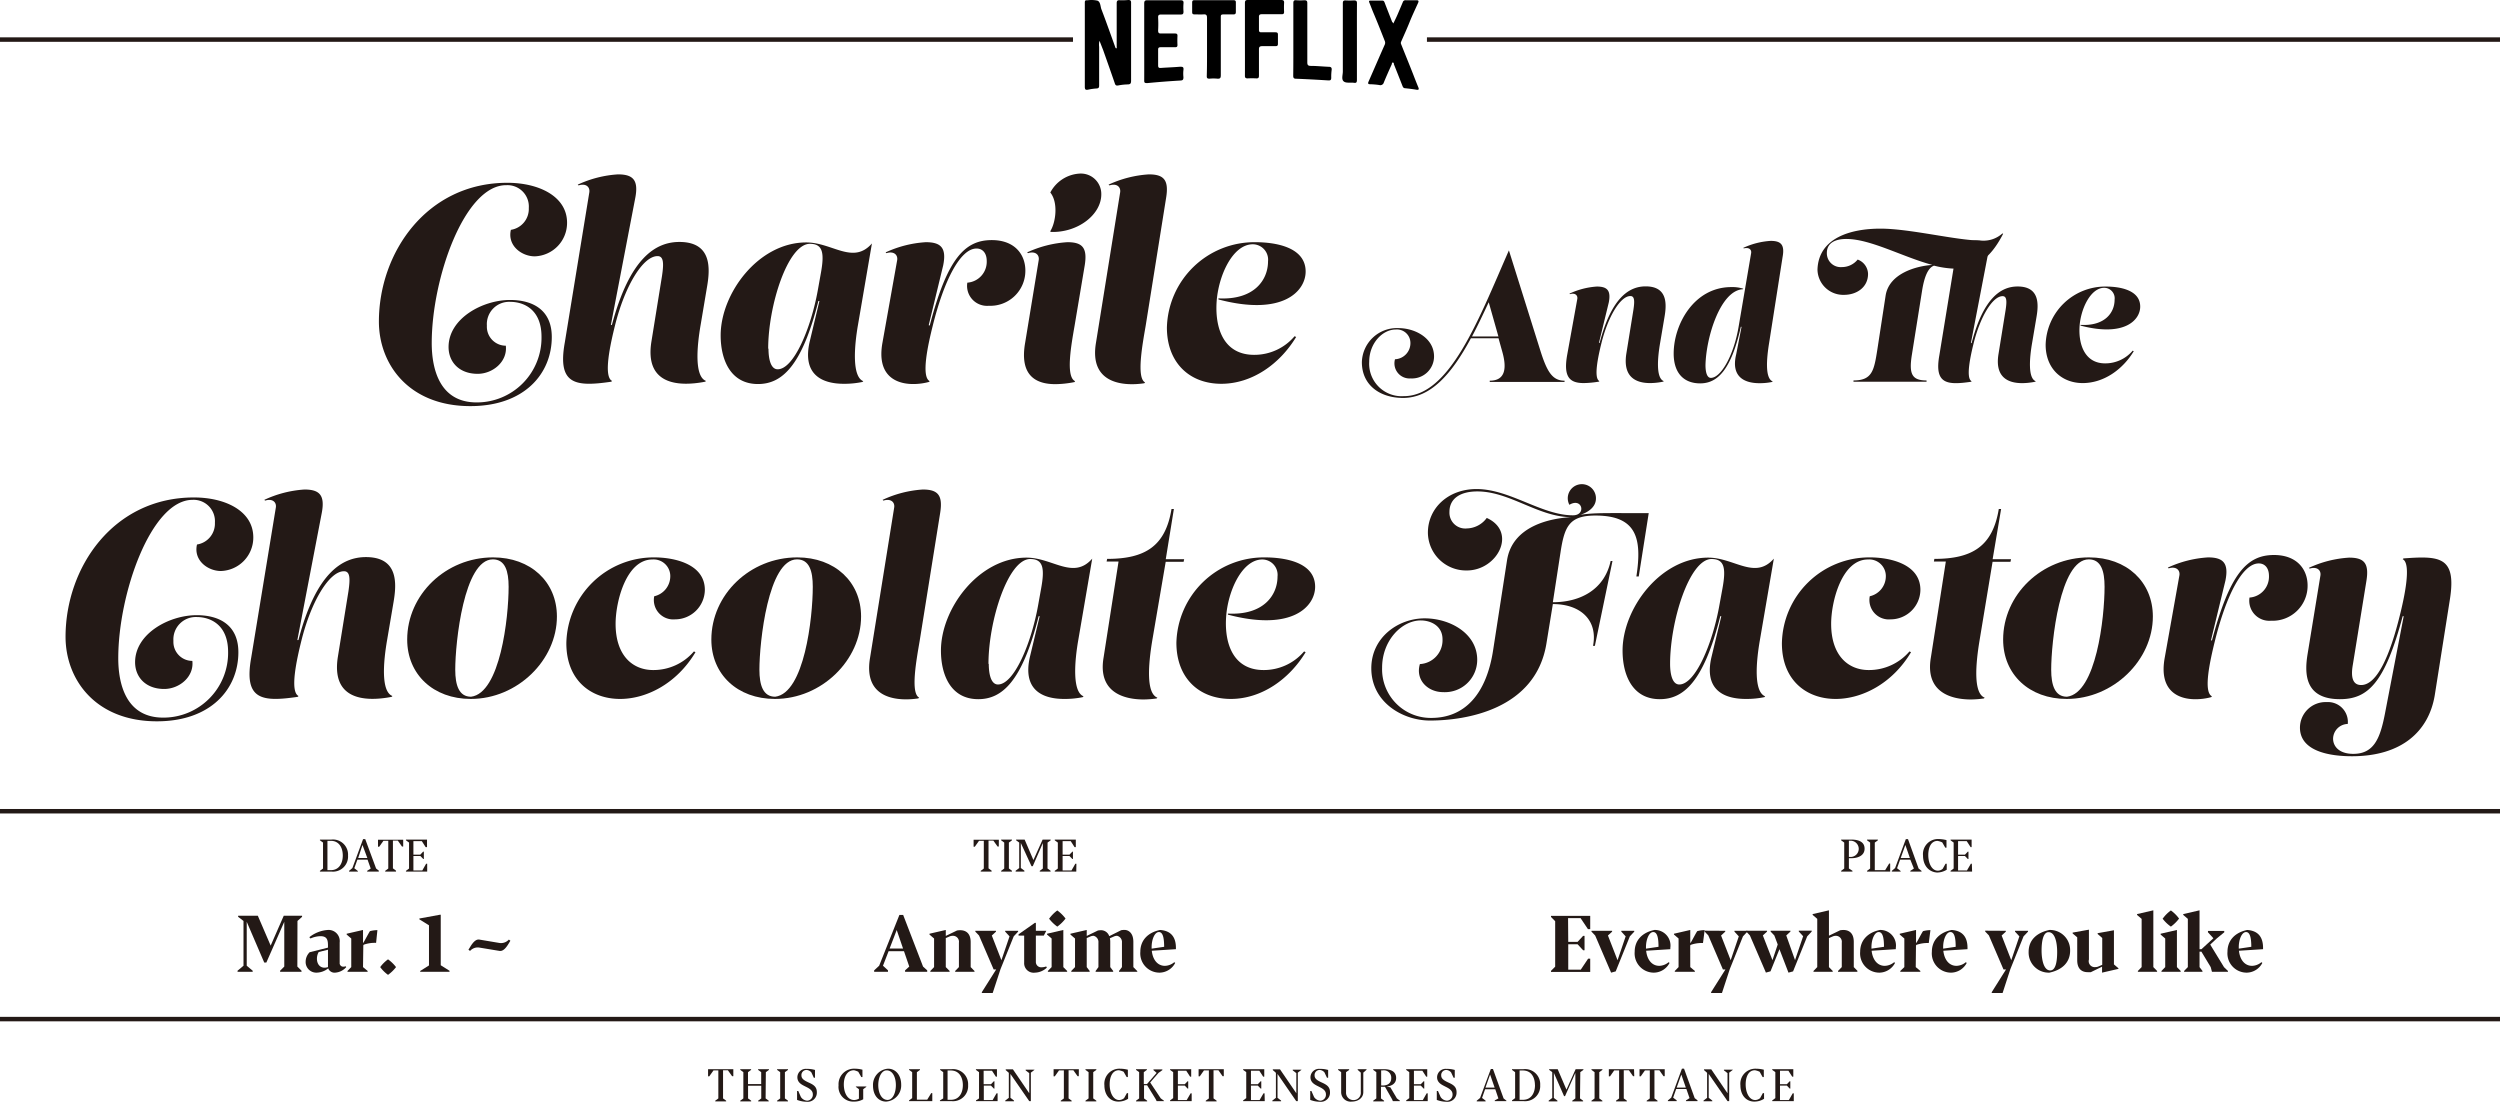 <svg xmlns="http://www.w3.org/2000/svg" viewBox="0 0 418.78 184.53"><defs><style>.cls-1{fill:#231916;}.cls-2{fill:none;stroke:#231916;stroke-miterlimit:10;stroke-width:0.75px;}</style></defs><g id="Layer_2" data-name="Layer 2"><g id="Layer_1-2" data-name="Layer 1"><path d="M184.18,6.83a2.69,2.69,0,0,0-.06,1c0,2.16,0,4.32,0,6.47,0,.33-.06.5-.43.52a9.52,9.52,0,0,0-1.42.2c-.46.1-.55-.07-.55-.5q0-6.49,0-13c0-.36,0-.72,0-1.08s.11-.41.39-.39h.06a4.62,4.62,0,0,1,1.67.06c.53.22.48,1,.67,1.47.77,2,1.49,4.06,2.23,6.1.06.16.08.33.23.44.14-.08.1-.21.09-.32,0-2.41,0-4.83,0-7.24,0-.4.11-.55.52-.52A10.75,10.75,0,0,0,189,0c.36,0,.48.11.47.47,0,1.15,0,2.3,0,3.44q0,4.82,0,9.61c0,.43-.09.61-.55.62a9.31,9.31,0,0,0-1.58.17c-.34.06-.49,0-.6-.36-.63-1.84-1.28-3.67-1.93-5.51Z"/><path d="M233.4,3.94c.26-.55.49-1,.7-1.49.3-.69.59-1.38.88-2.07a.46.46,0,0,1,.5-.34q.9,0,1.8,0c.36,0,.4.14.27.44-.48,1.07-1,2.15-1.43,3.23S235.18,5.9,234.7,7a.48.48,0,0,0,0,.39c.66,1.66,1.34,3.32,2,5,.29.75.58,1.5.89,2.24.14.34.07.46-.32.4-.63-.11-1.26-.18-1.89-.25-.27,0-.37-.18-.46-.41-.47-1.21-.95-2.41-1.43-3.62,0-.11,0-.27-.18-.27s-.13.17-.17.28c-.45,1-.9,2-1.33,3.05a.61.61,0,0,1-.78.43,13,13,0,0,0-1.53-.13c-.31,0-.39-.12-.26-.42.91-2.07,1.81-4.16,2.73-6.23a.76.76,0,0,0,0-.59C231.32,5.22,230.68,3.59,230,2c-.22-.54-.42-1.08-.64-1.62-.08-.2,0-.28.19-.28h2c.26,0,.33.17.41.38.41,1.08.84,2.16,1.26,3.24C233.3,3.73,233.33,3.78,233.4,3.94Z"/><path d="M191.67,7c0-2.14,0-4.28,0-6.42,0-.43.14-.55.56-.54,1.83,0,3.66,0,5.5,0,.44,0,.56.13.52.55a8.56,8.56,0,0,0,0,1.34c0,.38-.09.51-.48.5-1.08,0-2.16,0-3.24,0-.38,0-.55.08-.53.51a19.46,19.46,0,0,1,0,2.16c0,.43.14.53.53.51.75,0,1.5,0,2.26,0,.31,0,.47.06.45.43a14.81,14.81,0,0,0,0,1.49c0,.29-.11.38-.39.38-.81,0-1.61,0-2.42,0-.34,0-.44.12-.43.45,0,.86,0,1.71,0,2.57,0,.36.09.48.46.45,1.06-.08,2.12-.11,3.18-.2.45,0,.67,0,.6.56a5.17,5.17,0,0,0,0,1.18c0,.42-.09.55-.52.57-1.85.11-3.69.25-5.53.43-.43,0-.53-.05-.52-.47C191.68,11.28,191.67,9.14,191.67,7Z"/><path d="M208.54,6.53c0-2,0-4,0-6,0-.39.09-.54.51-.53q2.78,0,5.55,0c.42,0,.53.13.5.53a13.83,13.83,0,0,0,0,1.44c0,.32-.1.42-.41.41-1.1,0-2.19,0-3.29,0-.42,0-.53.14-.51.53,0,.69,0,1.37,0,2.06,0,.33.08.45.43.44.77,0,1.54,0,2.31,0,.34,0,.45.1.44.44,0,.5,0,1,0,1.49,0,.29-.1.39-.39.39-.74,0-1.47,0-2.21,0-.51,0-.59.17-.58.62,0,1.43,0,2.87,0,4.31,0,.37-.1.49-.46.47a13.83,13.83,0,0,0-1.44,0c-.37,0-.46-.14-.45-.48C208.55,10.61,208.54,8.57,208.54,6.53Z"/><path d="M202.19,7.82c0-1.61,0-3.22,0-4.83,0-.5-.16-.61-.61-.58s-1,0-1.49,0c-.29,0-.39-.1-.39-.39q0-.79,0-1.59c0-.28.09-.4.38-.4q3.27,0,6.52,0c.31,0,.44.1.42.42,0,.51,0,1,0,1.54,0,.31-.1.43-.41.42-.53,0-1.06,0-1.59,0s-.52.12-.52.53c0,3.22,0,6.43,0,9.65,0,.44-.09.62-.56.59a6.57,6.57,0,0,0-1.33,0c-.39,0-.47-.11-.46-.46C202.2,11.11,202.19,9.46,202.19,7.82Z"/><path d="M216.65,6.6c0-2,0-4,0-6.06,0-.37.08-.53.48-.5a8.56,8.56,0,0,0,1.34,0c.46,0,.53.16.52.56,0,2.14,0,4.28,0,6.42,0,1.15,0,2.3,0,3.44,0,.47.16.57.59.58,1,0,2,.11,3,.15.35,0,.53.11.49.52A8.44,8.44,0,0,0,223,13c0,.41-.13.49-.5.47-1.8-.11-3.59-.21-5.39-.28-.38,0-.48-.14-.48-.52C216.66,10.67,216.65,8.64,216.65,6.6Z"/><path d="M227.3,7c0,2.12,0,4.24,0,6.36,0,.39-.06.58-.5.51-.59-.09-1.35.11-1.74-.26s-.11-1.09-.12-1.66c0-3.8,0-7.6,0-11.4,0-.36.1-.49.46-.48a12.71,12.71,0,0,0,1.38,0c.39,0,.54.08.53.51C227.29,2.69,227.3,4.83,227.3,7Z"/><path class="cls-1" d="M72.32,57.46c0,4.36,1.32,9.95,7.52,9.95a10.83,10.83,0,0,0,10.87-11c0-4.49-2.86-5.85-5.28-5.85a3.74,3.74,0,0,0-3.87,4,3.18,3.18,0,0,0,3.17,3.35c.31,2.68-2.2,4.71-4.71,4.71-3.12,0-4.88-2-4.88-4.49,0-4.8,5.72-7.88,10.29-7.88,4,0,7,1.8,7,6.2,0,6.21-4.66,11.58-13.64,11.58-10.3,0-15.32-7-15.32-14.17,0-11.53,8-23.24,21.52-23.24,5.24,0,10,2.25,10,6.69a5.6,5.6,0,0,1-5.41,5.63c-2.2,0-4.62-1.8-4-4.44a3.54,3.54,0,0,0,3-3.65,3.58,3.58,0,0,0-3.74-3.83C77.82,30.93,72.32,46.64,72.32,57.46Z"/><path class="cls-1" d="M98.72,32.21c.13-.89-.57-1.55-1.81-1.15l-.13-.13a18.67,18.67,0,0,1,6.74-1.72c2.5,0,3.47.93,2.9,3.92l-4.09,21.3.17,0c3-11.26,7.35-13.9,11.31-13.9,5.5,0,5.15,4.53,4.62,7.56l-1.05,6.25c-.66,3.79-1.06,8.72.88,9.47l-.13.13c-4.76.92-10.17.35-9-6.78l1.76-10.91c.31-2.07.31-3.35-.74-3.35-2.47,0-5.5,5.06-7.13,11.62-.75,3-2,8.54-.49,9.29l-.13.13c-6,.88-9.06.52-7.79-6.56Z"/><path class="cls-1" d="M143.73,54.38c-.66,3.79-1,8.72.88,9.47l-.13.13a14.74,14.74,0,0,1-3.12.31c-3.74,0-7-1.59-5.72-7.09l1.62-6.78-.17,0c-2.77,11-6.16,13.91-10.12,13.91-4.62,0-6.25-4.1-6.25-8.15,0-7,6.29-15.57,14.34-15.57,4.36,0,7.84,3.78,11,.17Zm-15,4c0,1.81.4,3.48,1.54,3.48,2.69,0,5.59-6.87,6.74-13.34l.48-2.68c.66-3.56.31-5-1.85-5C131.94,40.92,128.68,51.21,128.68,58.43Z"/><path class="cls-1" d="M155.74,63.85l-.13.13a10.09,10.09,0,0,1-2.64.35c-3,0-6.12-1.5-5.15-6.91l2.47-13.86c.13-.88-.58-1.54-1.81-1.15l-.13-.13a18.67,18.67,0,0,1,6.73-1.71c2.51,0,3.52.92,2.91,3.91l-2.42,10,.17.05c2.95-11.27,5.9-14.31,10.39-14.31,3.91,0,5.63,2.47,5.63,5.11a5.86,5.86,0,0,1-6.12,5.89,3.34,3.34,0,0,1-3.6-3.87,3.51,3.51,0,0,0,3.25-3.61c0-1.36-.7-2.11-1.71-2.11-2.73,0-5.46,5.37-7.35,13C155.48,57.64,154.25,63.1,155.74,63.85Z"/><path class="cls-1" d="M174,43.56c.13-.88-.57-1.54-1.8-1.15l-.14-.13a18.77,18.77,0,0,1,6.74-1.71c2.51,0,3.39.92,2.9,3.91L180,54.6c-.53,3.08-1.54,8.5.09,9.25L180,64a16.68,16.68,0,0,1-3.22.35c-3.34,0-6-1.5-5.06-6.91Zm1.94-4.84c.92-1.45,1.36-4.8,0-6.47a5.93,5.93,0,0,1,4.89-3.17,3.42,3.42,0,0,1,3.65,3.48c0,3.43-4,6.47-8.49,6.29Z"/><path class="cls-1" d="M187.64,32.21c.13-.89-.57-1.55-1.8-1.15l-.14-.13a18.72,18.72,0,0,1,6.74-1.72c2.51,0,3.39.93,2.9,3.92L191.91,54.6c-.53,3.08-1.58,8.72-.09,9.46l-.13.14c-3.17.48-9.29.3-8.1-6.78Z"/><path class="cls-1" d="M212.41,43.78a2.58,2.58,0,0,0-2.55-2.86c-3.39,0-5.81,5.32-6.07,9.77-.26,4.66,1.41,8.75,6.29,8.75a8.83,8.83,0,0,0,6.78-3.12l.26.13c-2.77,4.58-7.43,7.84-12.54,7.84-5.32,0-9.11-3.53-9.11-9.42a14.67,14.67,0,0,1,14.79-14.3c3.43,0,8.45.83,8.45,4.92,0,3.26-3.79,7.53-14.61,4.67l0-.18C210.08,50.29,212.41,46.9,212.41,43.78Z"/><path class="cls-1" d="M258,58.64c1.11,3.54,2,5.13,4.08,5.13l0,.21H249.55l0-.21c2.76,0,2.82-2.31,2.1-4.86l-.63-2.25h-4.62c-3.27,6.09-6.78,10-11.37,10-3.78,0-6.9-2.07-6.9-6a5.87,5.87,0,0,1,6.09-5.7c2.88,0,6,1.71,6,4.74a3.69,3.69,0,0,1-3.9,3.69,2.53,2.53,0,0,1-2.64-3.21,2.7,2.7,0,0,0,2.58-2.82,2.26,2.26,0,0,0-2.49-2.16c-2.13,0-4.41,2.25-4.41,5.4a5.44,5.44,0,0,0,5.79,5.76c7.68,0,12.48-12.69,17.61-24.42Zm-11.37-2.28H251l-1.62-5.73C248.41,52.7,247.51,54.62,246.58,56.36Z"/><path class="cls-1" d="M264.22,50.06c.09-.6-.39-1.05-1.23-.78l-.09-.09A12.76,12.76,0,0,1,267.49,48c1.71,0,2.4.63,2,2.67l-1.65,6.78.12,0c2-7.68,5-9.48,7.71-9.48,3.75,0,3.51,3.09,3.15,5.16l-.72,4.26c-.45,2.58-.72,5.94.6,6.45l-.09.09a10.88,10.88,0,0,1-2.19.24c-2.49,0-4.56-1.08-4-4.86l1.2-7.44c.21-1.41.21-2.28-.51-2.28-1.68,0-3.75,3.45-4.86,7.92-.51,2.07-1.35,5.82-.33,6.33l-.09.09a16.81,16.81,0,0,1-2.52.24c-2.37,0-3.45-1-2.79-4.71Z"/><path class="cls-1" d="M296.35,57.44c-.42,2.58-.72,5.94.6,6.45l-.09.09a10.06,10.06,0,0,1-2.13.21c-2.55,0-4.8-1.08-3.9-4.83l.9-4.62-.12,0c-1.65,7.38-4,9.48-6.81,9.48s-4.44-1.8-4.44-5c0-4.86,3.39-11.13,9.66-11.13a6.11,6.11,0,0,1,2,.27l-.06.09c-3.72.18-6.15,7.89-6.27,12.69,0,1.26.27,2.16.9,2.16,1.68,0,3.84-3.75,4.65-8.58l2.1-12.33c.09-.6-.39-1-1.23-.78l-.09-.09a12.76,12.76,0,0,1,4.59-1.17c1.71,0,2.37.63,2,2.67Z"/><path class="cls-1" d="M315,38.3c5,0,12.81,2,16.89,2a4.7,4.7,0,0,0,3.54-1.2l.12.06c-2.34,4.59-5,5.85-7.92,5.85a16,16,0,0,1-3.66-.51c-1,.36-1.62,1.83-2,4.2l-1.71,10.74c-.51,3.21,0,4.29,2.46,4.29l0,.21H310.48l0-.21c3.15,0,3.45-1.68,4-5.19l1.38-9c.57-3.78,5.25-5,7.83-5.16-4.92-1.32-10.35-4.35-14.4-4.35-2,0-3.27.75-3.27,2.34a2.32,2.32,0,0,0,2.52,2.37,3.38,3.38,0,0,0,2.64-1.26,2.63,2.63,0,0,1,1.74,2.4c0,2.28-1.95,3.51-4,3.51a4.31,4.31,0,0,1-4.47-4.23C304.63,39.77,310.15,38.3,315,38.3Z"/><path class="cls-1" d="M327.67,42.32c.09-.6-.39-1-1.23-.78l-.09-.09a12.76,12.76,0,0,1,4.59-1.17c1.71,0,2.37.63,2,2.67l-2.79,14.52.12,0c2-7.68,5-9.48,7.71-9.48,3.75,0,3.51,3.09,3.15,5.16l-.72,4.26c-.45,2.58-.72,5.94.6,6.45l-.09.09c-3.24.63-6.93.24-6.15-4.62l1.2-7.44c.21-1.41.21-2.28-.51-2.28-1.68,0-3.75,3.45-4.86,7.92-.51,2.07-1.35,5.82-.33,6.33l-.09.09c-4.08.6-6.18.36-5.31-4.47Z"/><path class="cls-1" d="M354.22,50.21a1.76,1.76,0,0,0-1.74-2c-2.31,0-4,3.63-4.14,6.66s1,6,4.29,6a6,6,0,0,0,4.62-2.13l.18.09c-1.89,3.12-5.07,5.34-8.55,5.34s-6.21-2.4-6.21-6.42A10,10,0,0,1,352.75,48c2.34,0,5.76.57,5.76,3.36,0,2.22-2.58,5.13-10,3.18l0-.12C352.63,54.65,354.22,52.34,354.22,50.21Z"/><path class="cls-1" d="M19.81,110.26c0,4.36,1.32,9.95,7.53,9.95a10.84,10.84,0,0,0,10.87-11c0-4.48-2.86-5.85-5.28-5.85a3.75,3.75,0,0,0-3.88,4,3.18,3.18,0,0,0,3.17,3.35c.31,2.68-2.2,4.7-4.71,4.7-3.12,0-4.88-2-4.88-4.48,0-4.8,5.72-7.88,10.3-7.88,4,0,7,1.8,7,6.2,0,6.21-4.66,11.58-13.64,11.58-10.3,0-15.31-7-15.31-14.17C11,95,19,83.33,32.49,83.33c5.23,0,9.94,2.25,9.94,6.69A5.6,5.6,0,0,1,37,95.65c-2.2,0-4.62-1.8-4-4.44a3.54,3.54,0,0,0,3-3.65,3.58,3.58,0,0,0-3.74-3.83C25.31,83.73,19.81,99.44,19.81,110.26Z"/><path class="cls-1" d="M46.21,85c.13-.88-.57-1.54-1.8-1.14l-.13-.13A18.67,18.67,0,0,1,51,82c2.51,0,3.47.93,2.9,3.92l-4.09,21.3.18,0c2.94-11.26,7.34-13.9,11.31-13.9,5.5,0,5.14,4.53,4.62,7.56l-1.06,6.25c-.66,3.79-1.06,8.72.88,9.46l-.13.14c-4.75.92-10.17.35-9-6.78l1.76-10.91c.3-2.07.3-3.35-.75-3.35-2.47,0-5.5,5.06-7.13,11.62-.75,3-2,8.54-.48,9.28l-.14.14c-6,.88-9.06.52-7.79-6.56Z"/><path class="cls-1" d="M93.29,103.27c0,7.3-6.6,13.81-14.43,13.81-6.29,0-10.65-4.13-10.65-9.94,0-7.53,6.47-13.77,14.39-13.77C88.89,93.37,93.29,97.46,93.29,103.27Zm-8.09-5c0-2.59-.58-4.57-2.64-4.57-4.84,0-6.3,13.9-6.3,18.48,0,2.6.62,4.53,2.64,4.53C83.79,116.12,85.2,103.49,85.2,98.29Z"/><path class="cls-1" d="M109.62,93.37c3.12,0,8.45,1,8.45,5.45a5,5,0,0,1-5,4.93,3.25,3.25,0,0,1-3.48-3.87,3.44,3.44,0,0,0,2.69-3.3,2.79,2.79,0,0,0-3-2.86c-4.35,0-6.16,7-6.16,10.78,0,5.28,2.82,7.74,6.3,7.74a8.91,8.91,0,0,0,6.82-3.12l.26.13c-3.12,5.24-8.18,7.83-12.63,7.83-4.88,0-9-3.12-9-9.32A14.65,14.65,0,0,1,109.62,93.37Z"/><path class="cls-1" d="M144.24,103.27c0,7.3-6.6,13.81-14.43,13.81-6.29,0-10.65-4.13-10.65-9.94,0-7.53,6.47-13.77,14.39-13.77C139.84,93.37,144.24,97.46,144.24,103.27Zm-8.09-5c0-2.59-.57-4.57-2.64-4.57-4.84,0-6.3,13.9-6.3,18.48,0,2.6.62,4.53,2.64,4.53C134.74,116.12,136.15,103.49,136.15,98.29Z"/><path class="cls-1" d="M149.79,85c.13-.88-.58-1.54-1.81-1.14l-.13-.13A18.67,18.67,0,0,1,154.58,82c2.51,0,3.39.93,2.91,3.92l-3.44,21.47c-.52,3.08-1.58,8.72-.08,9.47l-.14.13c-3.16.48-9.28.3-8.09-6.78Z"/><path class="cls-1" d="M180.63,107.18c-.66,3.79-1,8.72.88,9.46l-.13.14a14.74,14.74,0,0,1-3.12.3c-3.74,0-7-1.58-5.73-7.08l1.63-6.78-.17,0c-2.77,11-6.16,13.9-10.12,13.9-4.62,0-6.25-4.09-6.25-8.14,0-7,6.29-15.57,14.34-15.57,4.36,0,7.84,3.78,11,.17Zm-15,4c0,1.81.4,3.48,1.54,3.48,2.69,0,5.59-6.87,6.74-13.34l.48-2.68c.66-3.56.31-5-1.85-5C168.84,93.72,165.58,104,165.58,111.23Z"/><path class="cls-1" d="M195.28,93.67h3.08l-.09.44h-3L193,107.4c-.62,3.79-1.06,8.72.88,9.47l-.13.13a16.77,16.77,0,0,1-2.16.17c-3.39,0-7.7-1.23-6.73-7l2.51-16.11h-2l.09-.44c6.34,0,9.77-2.11,10.78-8.36h.4Z"/><path class="cls-1" d="M214,96.58a2.58,2.58,0,0,0-2.55-2.86c-3.39,0-5.81,5.32-6.07,9.77-.27,4.66,1.41,8.75,6.29,8.75a8.85,8.85,0,0,0,6.78-3.12l.26.13c-2.77,4.58-7.44,7.83-12.54,7.83-5.33,0-9.11-3.52-9.11-9.41a14.67,14.67,0,0,1,14.79-14.3c3.43,0,8.45.83,8.45,4.92,0,3.26-3.79,7.53-14.61,4.67l0-.18C211.65,103.09,214,99.7,214,96.58Z"/><path class="cls-1" d="M252.44,93.89c.88-5.81,7.3-7.08,10.78-7.26v0c-5.5,0-10.3-4.31-15.75-4.31-2.73,0-4.67,1.1-4.67,3.43a2.65,2.65,0,0,0,2.91,2.77,4.25,4.25,0,0,0,3.34-1.76c5.15,2.33,1.81,8.8-3.34,8.8a6.4,6.4,0,0,1-6.52-6.33c0-4.1,3.39-7.31,8.14-7.31,5.59,0,10.92,4.4,16.16,4.4,1,0,1.4-.57,1.4-1.1,0-.7-.74-1.41-2-.66a2.36,2.36,0,1,1,4.45-1.06c0,1.68-1.76,2.47-2.6,2.73v0c2.42-.36,4.27-.27,11.44-.27l-1.67,10.61h-.4c1-6.47,0-10.21-6.86-10.21-4.4,0-5.19,1.85-5.85,6.2l-1.28,8.32c4.71,0,8.67-2.2,9.68-6.91h.31l-2.95,14.22h-.31c.84-4.27-2.06-7-6.73-7l-1.06,6.51c-1.76,11.22-13.64,13-19.53,13-4.49,0-9.82-3-9.82-8.76,0-5.15,4.49-8.36,8.94-8.36,4.22,0,8.8,2.51,8.8,6.95a5.41,5.41,0,0,1-5.72,5.41c-2.51,0-4.67-2-3.88-4.7a4,4,0,0,0,3.79-4.14c0-2.29-2-3.17-3.65-3.17-3.13,0-6.47,3.3-6.47,7.92a8.15,8.15,0,0,0,8.23,8.41c5.5,0,9.24-3.83,10.38-11.44Z"/><path class="cls-1" d="M294.81,107.18c-.66,3.79-1.05,8.72.88,9.46l-.13.14a14.74,14.74,0,0,1-3.12.3c-3.75,0-7.05-1.58-5.73-7.08l1.63-6.78-.17,0c-2.78,11-6.16,13.9-10.13,13.9-4.62,0-6.24-4.09-6.24-8.14,0-7,6.29-15.57,14.34-15.57,4.36,0,7.84,3.78,11,.17Zm-15.05,4c0,1.81.4,3.48,1.54,3.48,2.69,0,5.59-6.87,6.73-13.34l.49-2.68c.66-3.56.31-5-1.85-5C283,93.72,279.76,104,279.76,111.23Z"/><path class="cls-1" d="M313.24,93.37c3.13,0,8.45,1,8.45,5.45a5,5,0,0,1-5,4.93,3.25,3.25,0,0,1-3.48-3.87,3.44,3.44,0,0,0,2.69-3.3,2.79,2.79,0,0,0-3-2.86c-4.35,0-6.16,7-6.16,10.78,0,5.28,2.82,7.74,6.3,7.74a8.91,8.91,0,0,0,6.82-3.12l.26.13c-3.12,5.24-8.18,7.83-12.63,7.83-4.88,0-9-3.12-9-9.32A14.65,14.65,0,0,1,313.24,93.37Z"/><path class="cls-1" d="M333.79,93.67h3.08l-.09.44h-3l-2.2,13.29c-.62,3.79-1.06,8.72.88,9.47l-.13.13a16.77,16.77,0,0,1-2.16.17c-3.39,0-7.7-1.23-6.73-7l2.51-16.11h-2l.08-.44c6.34,0,9.77-2.11,10.79-8.36h.39Z"/><path class="cls-1" d="M360.63,103.27c0,7.3-6.6,13.81-14.43,13.81-6.29,0-10.65-4.13-10.65-9.94,0-7.53,6.47-13.77,14.39-13.77C356.23,93.37,360.63,97.46,360.63,103.27Zm-8.09-5c0-2.59-.57-4.57-2.64-4.57-4.84,0-6.3,13.9-6.3,18.48,0,2.6.62,4.53,2.64,4.53C351.13,116.12,352.54,103.49,352.54,98.29Z"/><path class="cls-1" d="M370.53,116.64l-.13.14a10.09,10.09,0,0,1-2.64.35c-3,0-6.12-1.5-5.15-6.91l2.47-13.86c.13-.88-.58-1.54-1.81-1.15l-.13-.13a18.67,18.67,0,0,1,6.73-1.71c2.51,0,3.52.92,2.91,3.91l-2.42,10,.17,0c3-11.27,5.9-14.31,10.39-14.31,3.91,0,5.63,2.47,5.63,5.11a5.86,5.86,0,0,1-6.12,5.9,3.36,3.36,0,0,1-3.61-3.88,3.51,3.51,0,0,0,3.26-3.61c0-1.36-.7-2.11-1.71-2.11-2.73,0-5.46,5.37-7.35,13C370.27,110.44,369,115.9,370.53,116.64Z"/><path class="cls-1" d="M407.85,116.47c-1,6-5.5,10.21-13.87,10.21-3.65,0-8.71-.79-8.71-4.8a4.3,4.3,0,0,1,4.49-4.27,3.33,3.33,0,0,1,3.52,3.66,2.52,2.52,0,0,0-2.46,2.46c0,1.28,1,2.55,3.38,2.55,3.44,0,4.49-2.55,5.29-6.64l3.16-16.42-.17,0c-3,11.26-5.86,13.9-10.52,13.9-6.07,0-5.9-4.53-5.41-7.56l2.15-13.16c.13-.88-.57-1.54-1.8-1.15l-.13-.13a18.67,18.67,0,0,1,6.73-1.71c2.51,0,3.39.92,2.9,3.91l-2.28,14.08c-.36,2.07,0,3.35,1.4,3.35,2.69,0,4.85-5.06,6.47-11.62.75-3,2-8.71.49-9.46l.13-.13c6-.44,8.89-.35,7.79,6.77Z"/><path class="cls-1" d="M58.3,143.31A2.53,2.53,0,0,1,55.5,146H53.59v-.12l.52-.39v-4.35l-.52-.38v-.12H55.5A2.53,2.53,0,0,1,58.3,143.31Zm-.88,0c0-1.28-.6-2.46-2-2.46h-.57v4.91h.57C56.82,145.76,57.42,144.58,57.42,143.31Z"/><path class="cls-1" d="M63.44,146H61.5v-.12l.6-.39L61.57,144h-1.7l-.52,1.44.6.47V146H58.47v-.12l.56-.47,1.79-4.85h.36L63,145.48l.48.39Zm-2.72-4.46L60,143.72h1.53Z"/><path class="cls-1" d="M67.54,141.81h-.2l-.7-1h-.82v4.65l.52.39V146H64.52v-.12l.52-.39v-4.65h-.81l-.71,1h-.2v-1.18h4.22Z"/><path class="cls-1" d="M71.56,146H68v-.12l.52-.39v-4.35l-.52-.38v-.12h3.53v1.26H71.3l-.64-1H69.25v2.27H70.4l.48-.51H71v1.23h-.1l-.48-.5H69.25v2.42h1.49l.64-1.12h.18Z"/><path class="cls-1" d="M49.81,161.91l.7.7v.18H46.92v-.18l.7-.7v-7.5l-3,6.82h-.36l-2.93-6.82v7.36l1,.84v.18H39.79v-.18l1-.84v-7.5l-.9-.69v-.18h3.3l2.15,5,2.19-5h3.07v.18l-.77.69Z"/><path class="cls-1" d="M56.14,162.93a1.12,1.12,0,0,1-1.16-.72,3.19,3.19,0,0,1-1.95.72,1.78,1.78,0,0,1-1.83-1.85,2.26,2.26,0,0,1,.67-1.57l3.07-.77v-.37c0-1-.21-1.55-1.28-1.55a4.34,4.34,0,0,0-1.65.39l-.19-.22a5.58,5.58,0,0,1,3.08-1.21,1.87,1.87,0,0,1,2,2.09v3.41a.59.59,0,0,0,.62.65,1.11,1.11,0,0,0,.39-.07L58,162A2.66,2.66,0,0,1,56.14,162.93Zm-1.2-.93v-2.91l-1.55.38a2.2,2.2,0,0,0-.3,1.12c0,.91.52,1.51,1.26,1.51A1.92,1.92,0,0,0,54.94,162Z"/><path class="cls-1" d="M60.81,162l.77.65v.14H58.21v-.14l.63-.65v-4.79l-.77-.66v-.14l2.74-.63V158l.16-.25c.17-.27.82-1.52,1-1.77a4.83,4.83,0,0,1,1.25-.17L63,157.94a5.52,5.52,0,0,0-2.07.31l-.07.11Z"/><path class="cls-1" d="M63.69,162a5.77,5.77,0,0,1,1.31-1.3,6.35,6.35,0,0,1,1.34,1.3,6.35,6.35,0,0,1-1.34,1.3A5.77,5.77,0,0,1,63.69,162Z"/><path class="cls-1" d="M75.3,162.79H70.39v-.14l1.47-.93V155L70.25,154v-.14l3.44-.63h.14v8.46l1.47.93Z"/><path class="cls-1" d="M78.74,159.29l-.27-.2c.28-.39.94-1.84,1.82-1.7l3.39.57a1.77,1.77,0,0,0,1.56-.57l.26.2c-.28.39-.94,1.84-1.82,1.7l-3.39-.56A1.72,1.72,0,0,0,78.74,159.29Z"/><path class="cls-1" d="M167.31,141.81h-.2l-.71-1h-.81v4.65l.52.39V146h-1.83v-.12l.52-.39v-4.65H164l-.71,1h-.2v-1.18h4.23Z"/><path class="cls-1" d="M169,145.48l.52.39V146h-1.82v-.12l.52-.39v-4.35l-.52-.38v-.12h1.82v.12l-.52.38Z"/><path class="cls-1" d="M175.47,145.48l.52.39V146h-1.82v-.12l.52-.39v-4.27L173,145.1h-.21L171,141.21v4.19l.6.45V146h-1.47v-.14l.6-.45v-4.27l-.52-.38v-.12h1.43l1.47,3.43,1.54-3.43H176v.12l-.52.38Z"/><path class="cls-1" d="M180.29,146h-3.61v-.12l.52-.39v-4.35l-.52-.38v-.12h3.53v1.26H180l-.64-1H178v2.27h1.15l.48-.51h.1v1.23h-.1l-.48-.5H178v2.42h1.49l.64-1.12h.18Z"/><path class="cls-1" d="M155.32,162.79h-3.71v-.24l.7-.64-.88-2.57h-2.58l-.94,2.43.84.78v.24h-2.32v-.24l.84-.78,3.39-8.51h.63l3.33,8.65.7.64Zm-5.11-7-1.19,3.1h2.25Z"/><path class="cls-1" d="M163.25,162.79H160v-.14l.63-.65v-4.09a1,1,0,0,0-1.05-1.15,1.24,1.24,0,0,0-.5.1l-.65.28V162l.64.65v.14h-3.23v-.14l.63-.65v-4.79l-.77-.66v-.14l2.73-.63v1l1.88-.91a4,4,0,0,1,.52-.05c1,0,1.77.55,1.77,2V162l.63.65Z"/><path class="cls-1" d="M166.84,155.92v.14l-.7.65,1.61,4.14,1.36-4-.73-.79v-.14h2.17v.14l-.74.79-2.21,5.49-1.31,4h-1.82v-.14l2.4-3.8h-.42L164,156.71l-.62-.65v-.14Z"/><path class="cls-1" d="M171.56,161.25v-4.53h-.94v-.21l2.73-1.92h.17v1.33h1.75l-.42.8h-1.33v4.39a.89.89,0,0,0,1,.92,2.21,2.21,0,0,0,.73-.14l.11.2a3,3,0,0,1-2,.84A1.59,1.59,0,0,1,171.56,161.25Z"/><path class="cls-1" d="M178.76,162.79h-3.23v-.14l.63-.65v-4.79l-.77-.66v-.14l2.73-.63V162l.64.65Zm-3-8.92a6.22,6.22,0,0,1,1.35-1.36,6.36,6.36,0,0,1,1.38,1.36,6.55,6.55,0,0,1-1.38,1.35A6.4,6.4,0,0,1,175.72,153.87Z"/><path class="cls-1" d="M190.53,162.79h-3.08v-.14l.49-.65v-4.09a1.07,1.07,0,0,0-.81-1.15,1.21,1.21,0,0,0-.5.1l-.71.31a2.63,2.63,0,0,1,.06.64V162l.49.65v.14h-2.94v-.14L184,162v-4.09a1.07,1.07,0,0,0-.81-1.15,1.29,1.29,0,0,0-.51.1l-.64.28V162l.49.65v.14h-3.08v-.14l.63-.65v-4.79l-.77-.66v-.14l2.73-.63v1l1.88-.91a3.76,3.76,0,0,1,.51-.05,1.45,1.45,0,0,1,1.38,1l2-1a3.75,3.75,0,0,1,.52-.05c.75,0,1.52.55,1.52,2V162l.63.65Z"/><path class="cls-1" d="M192.94,159.26c.16,1.55,1,2.53,2.2,2.53a2.5,2.5,0,0,0,1.56-.61l.16.12a3,3,0,0,1-2.59,1.63,3.22,3.22,0,0,1-3.25-3.5c0-1.94,1.29-3.23,3.3-3.65,2,.14,2.66,1.38,2.66,3V159Zm1.19-3.13c-.7,0-1.22,1.22-1.22,2.54v.24l2.1-.31C195,157.45,194.9,156.13,194.13,156.13Z"/><path class="cls-1" d="M122.84,180.28h-.2l-.71-1h-.81V184l.52.38v.12h-1.83v-.12l.52-.38V179.3h-.81l-.71,1h-.2V179.1h4.23Z"/><path class="cls-1" d="M128.25,184l.52.38v.12H127v-.12l.52-.38v-2.13h-2.21V184l.52.38v.12H124v-.12l.52-.38V179.6l-.52-.38v-.12h1.82v.12l-.52.38v2h2.21v-2l-.52-.38v-.12h1.82v.12l-.52.38Z"/><path class="cls-1" d="M131.48,184l.52.38v.12h-1.83v-.12l.52-.38V179.6l-.52-.38v-.12H132v.12l-.52.38Z"/><path class="cls-1" d="M133.52,184.25v-1.49h.2l.44,1a1.36,1.36,0,0,0,1.08.62,1,1,0,0,0,.92-1.06c0-.69-.61-1-1.23-1.31s-1.36-.65-1.36-1.56a1.42,1.42,0,0,1,1.57-1.4,4.68,4.68,0,0,1,1.38.18v1.3h-.2l-.4-.88a1.17,1.17,0,0,0-.8-.42.85.85,0,0,0-.87.93c0,.51.4.81,1.22,1.18s1.36.72,1.36,1.61a1.53,1.53,0,0,1-1.67,1.61A4.72,4.72,0,0,1,133.52,184.25Z"/><path class="cls-1" d="M145.12,182.07l-.52.38v1.69a3,3,0,0,1-1.56.39,2.46,2.46,0,0,1-2.57-2.73,2.6,2.6,0,0,1,2.75-2.78,4.83,4.83,0,0,1,1.25.17v1.23h-.19l-.51-.89a3.39,3.39,0,0,0-.71-.25c-1.18,0-1.71,1.14-1.71,2.37,0,1.4.61,2.62,1.74,2.62a1.72,1.72,0,0,0,.79-.23v-1.59l-.51-.38V182h1.75Z"/><path class="cls-1" d="M146.24,181.85a2.71,2.71,0,0,1,2.52-2.83c1.21,0,2.2,1,2.2,2.68a2.71,2.71,0,0,1-2.52,2.83C147.23,184.53,146.24,183.57,146.24,181.85Zm3.83-.08c0-1.27-.51-2.47-1.55-2.47-.87,0-1.4,1.2-1.4,2.47s.53,2.48,1.56,2.48C149.56,184.25,150.07,183.05,150.07,181.77Z"/><path class="cls-1" d="M156.17,184.45h-3.89v-.12l.52-.38V179.6l-.52-.38v-.12h1.83v.12l-.52.38v4.61h1.73l.67-1.1h.18Z"/><path class="cls-1" d="M162.17,181.77a2.53,2.53,0,0,1-2.81,2.68h-1.91v-.12L158,184V179.6l-.52-.38v-.12h1.91A2.53,2.53,0,0,1,162.17,181.77Zm-.88,0c0-1.27-.6-2.45-2-2.45h-.56v4.91h.56C160.69,184.23,161.29,183.05,161.29,181.77Z"/><path class="cls-1" d="M167.11,184.45h-3.62v-.12L164,184V179.6l-.52-.38v-.12H167v1.26h-.18l-.65-1h-1.4v2.26H166l.48-.5h.1v1.23h-.1l-.48-.5H164.8v2.42h1.48l.65-1.12h.18Z"/><path class="cls-1" d="M173.28,179.22l-.6.46v4.77h-.27l-3.15-4.55v4l.6.46v.12h-1.47v-.12l.6-.46v-4.19l-.52-.46v-.12h1.21l2.73,4v-3.37l-.6-.46v-.12h1.47Z"/><path class="cls-1" d="M180.71,180.28h-.2l-.71-1H179V184l.52.38v.12h-1.83v-.12l.52-.38V179.3h-.81l-.71,1h-.2V179.1h4.23Z"/><path class="cls-1" d="M183.13,184l.52.38v.12h-1.82v-.12l.52-.38V179.6l-.52-.38v-.12h1.82v.12l-.52.38Z"/><path class="cls-1" d="M185,181.8a2.52,2.52,0,0,1,2.59-2.78,5.59,5.59,0,0,1,1.34.17v1.23h-.2l-.51-.89a3,3,0,0,0-.79-.25c-1.1,0-1.55,1.14-1.55,2.37,0,1.4.61,2.62,1.6,2.62a1.3,1.3,0,0,0,.82-.32l.47-.84h.2v.95a3,3,0,0,1-1.63.47C186,184.53,185,183.49,185,181.8Z"/><path class="cls-1" d="M195,184.45h-1.25l-.16-.33-1.43-2.32h-.52V184l.52.38v.12H190.3v-.12l.52-.38V179.6l-.52-.38v-.12h1.82v.12l-.52.38v2h.53l1.62-1.88-.53-.46v-.12h1.49v.12l-.64.46-1.4,1.61,1.77,2.66.52.38Z"/><path class="cls-1" d="M199.62,184.45H196v-.12l.52-.38V179.6l-.52-.38v-.12h3.54v1.26h-.18l-.65-1h-1.4v2.26h1.15l.48-.5h.1v1.23h-.1l-.48-.5h-1.15v2.42h1.48l.65-1.12h.18Z"/><path class="cls-1" d="M205,180.28h-.2l-.7-1h-.82V184l.52.38v.12h-1.82v-.12l.52-.38V179.3h-.82l-.7,1h-.2V179.1H205Z"/><path class="cls-1" d="M211.86,184.45h-3.62v-.12l.52-.38V179.6l-.52-.38v-.12h3.54v1.26h-.18l-.65-1h-1.4v2.26h1.15l.48-.5h.1v1.23h-.1l-.48-.5h-1.15v2.42H211l.65-1.12h.18Z"/><path class="cls-1" d="M218,179.22l-.6.46v4.77h-.27L214,179.9v4l.6.46v.12h-1.47v-.12l.6-.46v-4.19l-.52-.46v-.12h1.21l2.73,4v-3.37l-.6-.46v-.12H218Z"/><path class="cls-1" d="M219.48,184.25v-1.49h.2l.44,1a1.36,1.36,0,0,0,1.08.62,1,1,0,0,0,.91-1.06c0-.69-.6-1-1.22-1.31s-1.37-.65-1.37-1.56a1.43,1.43,0,0,1,1.58-1.4,4.68,4.68,0,0,1,1.38.18v1.3h-.2l-.41-.88a1.13,1.13,0,0,0-.79-.42.85.85,0,0,0-.87.93c0,.51.4.81,1.22,1.18s1.36.72,1.36,1.61a1.53,1.53,0,0,1-1.68,1.61A4.7,4.7,0,0,1,219.48,184.25Z"/><path class="cls-1" d="M228.89,179.22l-.52.46v3.26c0,1-.9,1.59-1.92,1.59a1.59,1.59,0,0,1-1.79-1.59V179.6l-.52-.38v-.12H226v.12l-.52.38v3.34a1.24,1.24,0,0,0,1.25,1.34,1.22,1.22,0,0,0,1.22-1.34v-3.26l-.52-.46v-.12h1.5Z"/><path class="cls-1" d="M234.5,184.45h-1.18l-.14-.33L232,182.05h-.67V184l.52.38v.12h-1.82v-.12l.52-.38V179.6l-.52-.38v-.12h1.75c1.1,0,2.09.32,2.09,1.48,0,.91-.71,1.33-1.59,1.44l.62.12L234,184l.51.38Zm-1.45-3.87a1.23,1.23,0,0,0-1.4-1.28h-.29v2.53h.29C232.46,181.83,233.05,181.45,233.05,180.58Z"/><path class="cls-1" d="M239.16,184.45h-3.61v-.12l.52-.38V179.6l-.52-.38v-.12h3.53v1.26h-.17l-.65-1h-1.41v2.26H238l.48-.5h.1v1.23h-.1l-.48-.5h-1.15v2.42h1.49l.64-1.12h.18Z"/><path class="cls-1" d="M240.68,184.25v-1.49h.2l.44,1a1.38,1.38,0,0,0,1.09.62,1,1,0,0,0,.91-1.06c0-.69-.61-1-1.22-1.31s-1.37-.65-1.37-1.56a1.43,1.43,0,0,1,1.58-1.4,4.68,4.68,0,0,1,1.38.18v1.3h-.2l-.41-.88a1.13,1.13,0,0,0-.79-.42.85.85,0,0,0-.87.93c0,.51.4.81,1.21,1.18s1.36.72,1.36,1.61a1.53,1.53,0,0,1-1.67,1.61A4.76,4.76,0,0,1,240.68,184.25Z"/><path class="cls-1" d="M252.33,184.45h-1.94v-.12L251,184l-.52-1.53h-1.71l-.51,1.45.6.46v.12h-1.49v-.12l.56-.46,1.8-4.85h.36l1.78,4.93.48.38ZM249.61,180l-.78,2.19h1.54Z"/><path class="cls-1" d="M258,181.77a2.53,2.53,0,0,1-2.81,2.68h-1.91v-.12l.52-.38V179.6l-.52-.38v-.12h1.91A2.53,2.53,0,0,1,258,181.77Zm-.88,0c0-1.27-.6-2.45-2-2.45h-.57v4.91h.57C256.53,184.23,257.13,183.05,257.13,181.77Z"/><path class="cls-1" d="M264.67,184l.52.38v.12h-1.82v-.12l.52-.38v-4.28l-1.73,3.9H262l-1.71-3.9v4.2l.6.45v.13h-1.47v-.13l.6-.45V179.6l-.52-.38v-.12h1.43l1.47,3.43,1.54-3.43h1.3v.12l-.52.37Z"/><path class="cls-1" d="M267.9,184l.52.38v.12h-1.83v-.12l.52-.38V179.6l-.52-.38v-.12h1.83v.12l-.52.38Z"/><path class="cls-1" d="M273.76,180.28h-.2l-.7-1H272V184l.52.38v.12h-1.82v-.12l.52-.38V179.3h-.82l-.7,1h-.2V179.1h4.22Z"/><path class="cls-1" d="M278.86,180.28h-.2l-.7-1h-.82V184l.52.38v.12h-1.82v-.12l.52-.38V179.3h-.81l-.71,1h-.2V179.1h4.22Z"/><path class="cls-1" d="M284.36,184.45h-1.94v-.12l.6-.38-.53-1.53h-1.71l-.51,1.45.6.46v.12h-1.48v-.12l.56-.46,1.79-4.85h.36l1.78,4.93.48.38ZM281.64,180l-.78,2.19h1.54Z"/><path class="cls-1" d="M290.26,179.22l-.6.46v4.77h-.28l-3.15-4.55v4l.6.46v.12h-1.47v-.12l.6-.46v-4.19l-.52-.46v-.12h1.22l2.72,4v-3.37l-.6-.46v-.12h1.48Z"/><path class="cls-1" d="M291.54,181.8a2.52,2.52,0,0,1,2.59-2.78,5.51,5.51,0,0,1,1.33.17v1.23h-.2l-.5-.89a3.14,3.14,0,0,0-.79-.25c-1.1,0-1.55,1.14-1.55,2.37,0,1.4.61,2.62,1.6,2.62a1.33,1.33,0,0,0,.82-.32l.46-.84h.2v.95a3,3,0,0,1-1.63.47C292.53,184.53,291.54,183.49,291.54,181.8Z"/><path class="cls-1" d="M300.48,184.45h-3.61v-.12l.52-.38V179.6l-.52-.38v-.12h3.53v1.26h-.18l-.64-1h-1.41v2.26h1.15l.48-.5h.1v1.23h-.1l-.48-.5h-1.15v2.42h1.49l.64-1.12h.18Z"/><path class="cls-1" d="M309.71,145.48l.6.39V146h-1.9v-.12l.52-.39v-4.35l-.52-.38v-.12h1.69c1.21,0,2.24.36,2.24,1.52s-1.11,1.6-2.24,1.6h-.39Zm.31-4.65h-.31v2.72H310a1.36,1.36,0,1,0,0-2.72Z"/><path class="cls-1" d="M316.63,146h-3.88v-.12l.52-.39v-4.35l-.52-.38v-.12h1.82v.12l-.52.38v4.62h1.74l.67-1.11h.17Z"/><path class="cls-1" d="M321.89,146H320v-.12l.6-.39L320,144h-1.71l-.51,1.44.6.47V146h-1.48v-.12l.55-.47,1.8-4.85h.36l1.78,4.93.48.39Zm-2.72-4.46-.78,2.19h1.54Z"/><path class="cls-1" d="M322.13,143.33a2.52,2.52,0,0,1,2.59-2.78,5.61,5.61,0,0,1,1.34.18V142h-.2l-.51-.89a3.14,3.14,0,0,0-.79-.25c-1.1,0-1.55,1.14-1.55,2.37,0,1.4.61,2.62,1.6,2.62a1.25,1.25,0,0,0,.82-.32l.47-.84h.2v1a3.11,3.11,0,0,1-1.63.47C323.12,146.07,322.13,145,322.13,143.33Z"/><path class="cls-1" d="M330.35,146h-3.61v-.12l.52-.39v-4.35l-.52-.38v-.12h3.53v1.26h-.17l-.65-1H328v2.27h1.15l.48-.51h.11v1.23h-.11l-.48-.5H328v2.42h1.49l.65-1.12h.17Z"/><path class="cls-1" d="M262.7,157.77h1.57l.92-1h.24v2.41h-.24l-.92-1H262.7v4.25h2.1l1.23-1.84h.35v2.22h-6.57v-.18l.7-.7v-7.62l-.7-.71v-.18h6.57v2.22H266l-1.23-1.84h-2.1Z"/><path class="cls-1" d="M273.76,156.06l-.74.79-2.37,5.87-.77.21-2.67-6.22-.62-.65v-.14h3.46v.14l-.7.65,1.61,4.14,1.36-4-.73-.79v-.14h2.17Z"/><path class="cls-1" d="M275.75,159.26c.16,1.55,1,2.53,2.2,2.53a2.5,2.5,0,0,0,1.56-.61l.16.12a3,3,0,0,1-2.59,1.63,3.22,3.22,0,0,1-3.25-3.5c0-1.94,1.29-3.23,3.3-3.65a2.61,2.61,0,0,1,2.67,3V159Zm1.19-3.13c-.7,0-1.22,1.22-1.22,2.54v.24l2.1-.31C277.82,157.45,277.71,156.13,276.94,156.13Z"/><path class="cls-1" d="M283.14,162l.77.65v.14h-3.36v-.14l.63-.65v-4.79l-.77-.66v-.14l2.73-.63V158l.17-.25c.17-.27.81-1.52,1-1.77a4.7,4.7,0,0,1,1.24-.17l-.28,2.16a5.58,5.58,0,0,0-2.07.31l-.07.11Z"/><path class="cls-1" d="M289,155.92v.14l-.7.65,1.61,4.14,1.36-4-.73-.79v-.14h2.17v.14l-.74.79-2.21,5.49-1.31,4h-1.82v-.14l2.4-3.8h-.42l-2.45-5.71-.62-.65v-.14Z"/><path class="cls-1" d="M303.47,156.06l-.74.79-2.37,5.87-.77.21L298.08,159l-1.5,3.71-.77.21-2.68-6.22-.61-.65v-.14H296v.14l-.7.65,1.61,4.14.88-2.63-.57-1.51-.62-.65v-.14h3.32v.14l-.7.65,1.47,4.13,1.36-4-.73-.79v-.14h2.17Z"/><path class="cls-1" d="M311.11,162.79h-3.22v-.14l.63-.65v-4.09a1,1,0,0,0-1-1.15,1.21,1.21,0,0,0-.5.1l-.65.28V162l.63.65v.14h-3.22v-.14l.63-.65v-8.08l-.77-.66v-.14l2.73-.63v4.25l1.88-.91a3.75,3.75,0,0,1,.52-.05c1,0,1.76.55,1.76,2V162l.63.65Z"/><path class="cls-1" d="M313.52,159.26c.17,1.55,1,2.53,2.2,2.53a2.53,2.53,0,0,0,1.57-.61l.15.12a3,3,0,0,1-2.59,1.63,3.22,3.22,0,0,1-3.25-3.5c0-1.94,1.29-3.23,3.3-3.65a2.61,2.61,0,0,1,2.67,3V159Zm1.19-3.13c-.7,0-1.22,1.22-1.22,2.54v.24l2.1-.31C315.59,157.45,315.48,156.13,314.71,156.13Z"/><path class="cls-1" d="M320.91,162l.77.65v.14h-3.36v-.14L319,162v-4.79l-.77-.66v-.14l2.73-.63V158l.17-.25c.17-.27.81-1.52,1-1.77a4.7,4.7,0,0,1,1.24-.17l-.28,2.16a5.58,5.58,0,0,0-2.07.31l-.07.11Z"/><path class="cls-1" d="M325.53,159.26c.17,1.55,1,2.53,2.2,2.53a2.53,2.53,0,0,0,1.57-.61l.15.12a3,3,0,0,1-2.59,1.63,3.22,3.22,0,0,1-3.25-3.5c0-1.94,1.29-3.23,3.31-3.65,2,.14,2.66,1.38,2.66,3V159Zm1.19-3.13c-.7,0-1.22,1.22-1.22,2.54v.24l2.1-.31C327.6,157.45,327.49,156.13,326.72,156.13Z"/><path class="cls-1" d="M336,155.92v.14l-.7.65,1.61,4.14,1.36-4-.73-.79v-.14h2.18v.14l-.75.79-2.21,5.49-1.3,4h-1.82v-.14l2.39-3.8h-.42l-2.45-5.71-.62-.65v-.14Z"/><path class="cls-1" d="M339.82,159.45c0-2.08,1.49-3.25,3.48-3.67a3.37,3.37,0,0,1,3.47,3.46c0,2.1-1.49,3.27-3.47,3.69A3.37,3.37,0,0,1,339.82,159.45Zm4.78,0c0-1.33-.28-3.3-1.44-3.3-.87,0-1.17,1.41-1.17,3.09,0,1.35.3,3.32,1.45,3.32C344.33,162.56,344.6,161.15,344.6,159.45Z"/><path class="cls-1" d="M354.85,162.3l-2.73.63v-1l-1.88.92c-.22,0-.36,0-.52,0-1,0-1.76-.55-1.76-2v-3.83l-.77-.66v-.14l2.73-.49v5A1,1,0,0,0,351,162a1.21,1.21,0,0,0,.5-.1l.65-.28v-4.5l-.77-.66v-.14l2.73-.49v5.72l.77.66Z"/><path class="cls-1" d="M361.34,162.79h-3.22v-.14l.63-.65v-8.08l-.77-.66v-.14l2.73-.63V162l.63.65Z"/><path class="cls-1" d="M365.29,162.79h-3.22v-.14l.63-.65v-4.79l-.77-.66v-.14l2.73-.63V162l.63.65Zm-3-8.92a6.05,6.05,0,0,1,1.36-1.36,6.31,6.31,0,0,1,1.37,1.36,6.5,6.5,0,0,1-1.37,1.35A6.22,6.22,0,0,1,362.25,153.87Z"/><path class="cls-1" d="M373.2,162.79h-2.67l-.21-.79-1.56-2.59h-.31V162l.49.65v.14h-3.08v-.14l.63-.65v-8.08l-.77-.66v-.14l2.73-.63V159h.32l2-1.83-.91-1v-.23h2.73v.23l-1.22,1-1.13,1.06,2.31,3.78.67.65Z"/><path class="cls-1" d="M375.05,159.26c.16,1.55,1,2.53,2.2,2.53a2.5,2.5,0,0,0,1.56-.61l.16.12a3,3,0,0,1-2.59,1.63,3.22,3.22,0,0,1-3.25-3.5c0-1.94,1.29-3.23,3.3-3.65,2,.14,2.66,1.38,2.66,3V159Zm1.19-3.13c-.7,0-1.22,1.22-1.22,2.54v.24l2.1-.31C377.12,157.45,377,156.13,376.24,156.13Z"/><line class="cls-2" x1="179.74" y1="6.63" y2="6.63"/><line class="cls-2" x1="418.78" y1="6.63" x2="239.03" y2="6.63"/><line class="cls-2" x1="418.78" y1="135.89" y2="135.89"/><line class="cls-2" x1="418.78" y1="170.71" y2="170.71"/></g></g></svg>
